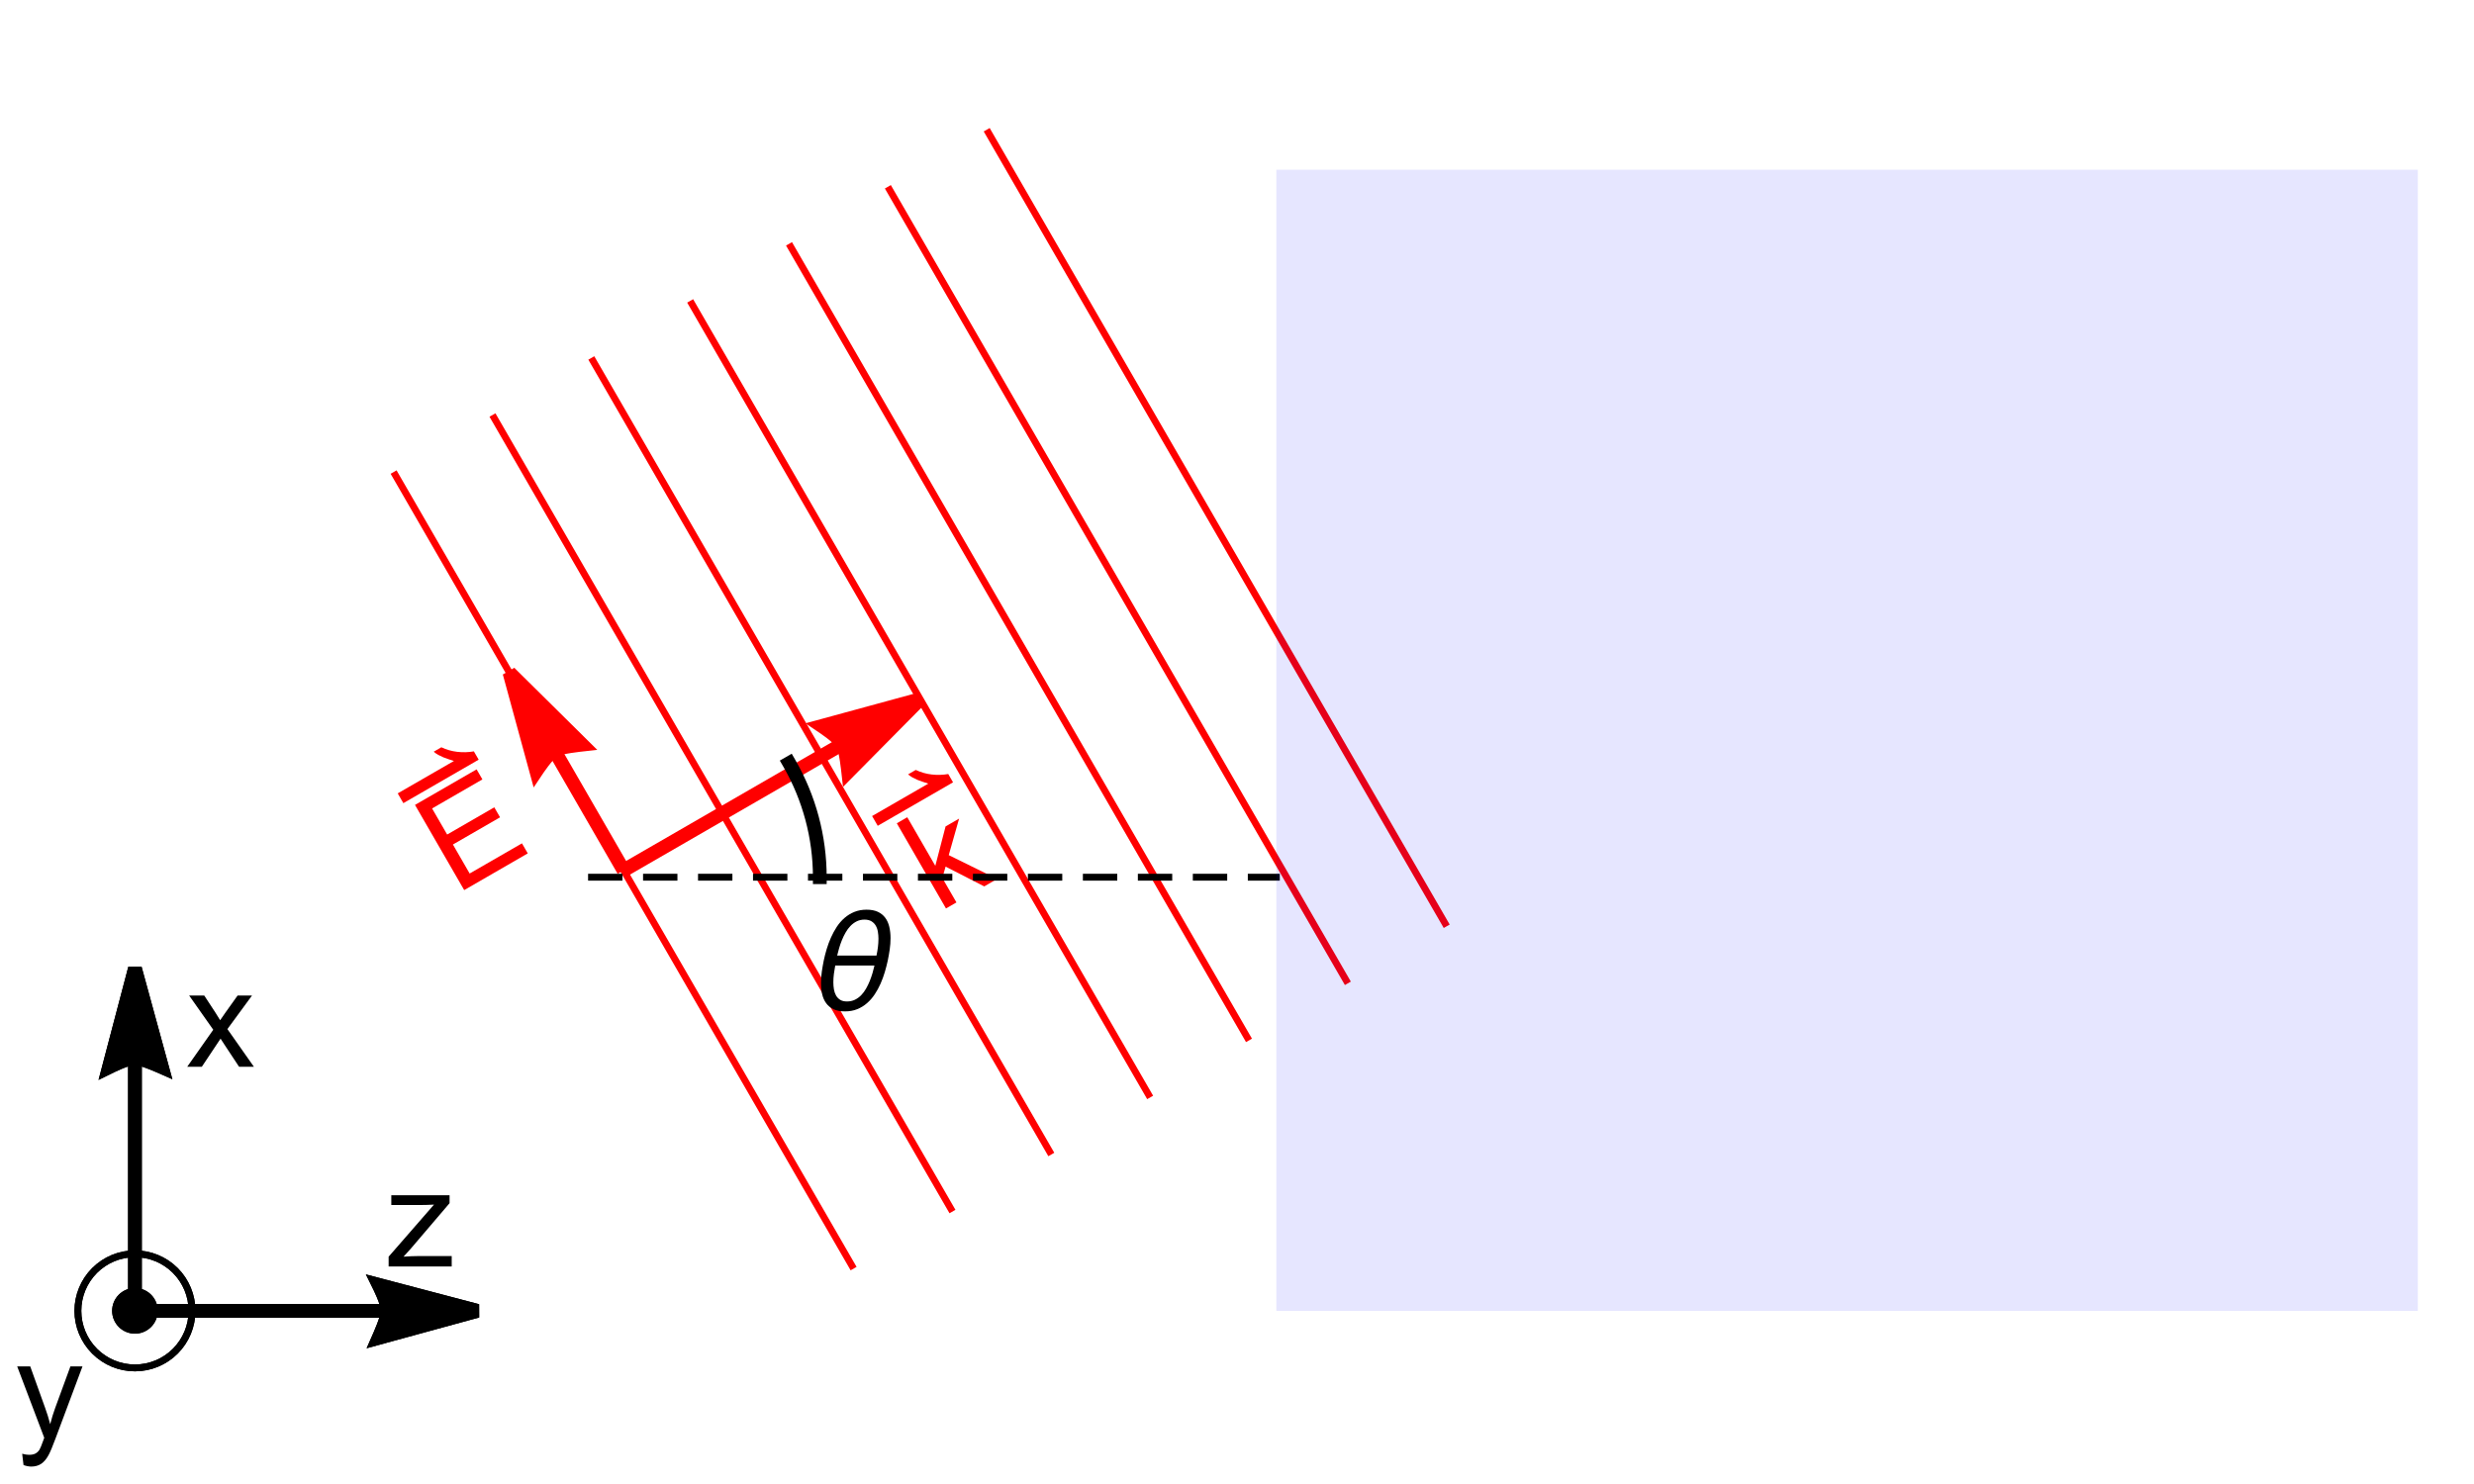 <?xml version="1.0" encoding="UTF-8"?>
<svg xmlns="http://www.w3.org/2000/svg" xmlns:xlink="http://www.w3.org/1999/xlink" width="360pt" height="216pt" viewBox="0 0 360 216" version="1.1">
<defs>
<g>
<symbol overflow="visible" id="glyph0-0">
<path style="stroke:none;" d=""/>
</symbol>
<symbol overflow="visible" id="glyph0-1">
<path style="stroke:none;" d="M 1.148 -0.664 L -6.008 -13.062 L -4.484 -13.941 L -0.402 -6.871 L 1.09 -12.605 L 3.059 -13.742 L 1.551 -8.426 L 8.594 -4.961 L 6.715 -3.875 L 1.094 -6.754 L 0.617 -5.102 L 2.672 -1.543 Z M 1.148 -0.664 "/>
</symbol>
<symbol overflow="visible" id="glyph0-2">
<path style="stroke:none;" d="M 1.371 -0.789 L -5.789 -13.188 L 3.176 -18.363 L 4.02 -16.902 L -3.301 -12.672 L -1.109 -8.875 L 5.75 -12.836 L 6.59 -11.383 L -0.27 -7.422 L 2.164 -3.203 L 9.777 -7.594 L 10.621 -6.133 Z M 1.371 -0.789 "/>
</symbol>
<symbol overflow="visible" id="glyph1-0">
<path style="stroke:none;" d=""/>
</symbol>
<symbol overflow="visible" id="glyph1-1">
<path style="stroke:none;" d="M 9.41 -10.496 L -1.551 -4.168 L -2.371 -5.59 L 5.809 -10.309 C 5.551 -10.395 5.289 -10.477 5.031 -10.562 C 4.773 -10.645 4.52 -10.738 4.266 -10.84 C 4.016 -10.945 3.773 -11.062 3.535 -11.191 C 3.297 -11.32 3.074 -11.477 2.867 -11.656 L 3.98 -12.301 C 4.719 -11.953 5.488 -11.73 6.301 -11.637 C 7.109 -11.543 7.914 -11.566 8.711 -11.707 Z M 9.41 -10.496 "/>
</symbol>
<symbol overflow="visible" id="glyph2-0">
<path style="stroke:none;" d=""/>
</symbol>
<symbol overflow="visible" id="glyph2-1">
<path style="stroke:none;" d="M 12.141 -10.422 C 12.141 -9.867 12.102 -9.32 12.023 -8.781 C 11.945 -8.238 11.848 -7.699 11.738 -7.156 C 11.621 -6.617 11.477 -6.062 11.309 -5.488 C 11.141 -4.914 10.934 -4.355 10.695 -3.805 C 10.453 -3.254 10.168 -2.734 9.844 -2.246 C 9.52 -1.758 9.145 -1.328 8.719 -0.957 C 8.297 -0.586 7.82 -0.293 7.289 -0.078 C 6.758 0.137 6.164 0.242 5.508 0.242 C 4.852 0.242 4.301 0.141 3.859 -0.07 C 3.414 -0.277 3.055 -0.566 2.781 -0.938 C 2.508 -1.309 2.312 -1.746 2.195 -2.25 C 2.078 -2.754 2.023 -3.305 2.023 -3.898 C 2.023 -4.449 2.062 -4.996 2.141 -5.539 C 2.219 -6.078 2.312 -6.617 2.422 -7.156 C 2.531 -7.691 2.676 -8.246 2.848 -8.824 C 3.02 -9.398 3.227 -9.961 3.473 -10.508 C 3.715 -11.055 4 -11.574 4.32 -12.066 C 4.645 -12.559 5.02 -12.988 5.445 -13.359 C 5.871 -13.73 6.348 -14.023 6.879 -14.238 C 7.41 -14.453 8 -14.562 8.652 -14.562 C 9.305 -14.562 9.852 -14.457 10.297 -14.25 C 10.742 -14.039 11.102 -13.75 11.375 -13.379 C 11.648 -13.008 11.844 -12.57 11.961 -12.066 C 12.078 -11.562 12.141 -11.012 12.141 -10.422 Z M 10.383 -10.344 C 10.383 -10.688 10.352 -11.023 10.297 -11.359 C 10.242 -11.691 10.137 -11.984 9.984 -12.246 C 9.832 -12.508 9.625 -12.715 9.359 -12.875 C 9.098 -13.035 8.758 -13.117 8.352 -13.117 C 7.934 -13.117 7.559 -13.031 7.223 -12.867 C 6.887 -12.699 6.582 -12.477 6.312 -12.195 C 6.043 -11.918 5.805 -11.598 5.602 -11.234 C 5.395 -10.875 5.215 -10.5 5.059 -10.113 C 4.902 -9.727 4.77 -9.336 4.656 -8.949 C 4.547 -8.562 4.453 -8.207 4.375 -7.883 L 10.098 -7.883 C 10.184 -8.293 10.25 -8.699 10.305 -9.105 C 10.355 -9.512 10.383 -9.926 10.383 -10.344 Z M 9.805 -6.438 L 4.094 -6.438 C 4.016 -6.027 3.949 -5.617 3.898 -5.211 C 3.844 -4.805 3.82 -4.395 3.82 -3.984 C 3.82 -3.645 3.848 -3.312 3.902 -2.977 C 3.957 -2.645 4.059 -2.348 4.203 -2.086 C 4.352 -1.82 4.551 -1.609 4.809 -1.445 C 5.066 -1.281 5.398 -1.203 5.812 -1.203 C 6.227 -1.203 6.605 -1.285 6.949 -1.449 C 7.289 -1.617 7.598 -1.836 7.867 -2.113 C 8.137 -2.391 8.375 -2.711 8.578 -3.07 C 8.785 -3.434 8.965 -3.809 9.121 -4.195 C 9.277 -4.582 9.41 -4.969 9.523 -5.355 C 9.633 -5.742 9.727 -6.102 9.805 -6.438 Z M 9.805 -6.438 "/>
</symbol>
<symbol overflow="visible" id="glyph3-0">
<path style="stroke:none;" d=""/>
</symbol>
<symbol overflow="visible" id="glyph3-1">
<path style="stroke:none;" d="M 0.391 0 L 0.391 -1.426 L 6.992 -9.004 C 6.242 -8.965 5.582 -8.945 5.008 -8.945 L 0.781 -8.945 L 0.781 -10.371 L 9.258 -10.371 L 9.258 -9.211 L 3.641 -2.625 L 2.559 -1.426 C 3.348 -1.484 4.086 -1.516 4.773 -1.516 L 9.57 -1.516 L 9.57 0 Z M 0.391 0 "/>
</symbol>
<symbol overflow="visible" id="glyph3-2">
<path style="stroke:none;" d="M 0.148 0 L 3.938 -5.391 L 0.43 -10.371 L 2.625 -10.371 L 4.219 -7.938 C 4.52 -7.477 4.758 -7.09 4.941 -6.777 C 5.227 -7.207 5.492 -7.586 5.734 -7.922 L 7.48 -10.371 L 9.578 -10.371 L 5.996 -5.488 L 9.852 0 L 7.695 0 L 5.566 -3.223 L 5 -4.094 L 2.273 0 Z M 0.148 0 "/>
</symbol>
<symbol overflow="visible" id="glyph3-3">
<path style="stroke:none;" d="M 1.242 3.992 L 1.047 2.344 C 1.43 2.449 1.766 2.5 2.051 2.5 C 2.441 2.5 2.754 2.434 2.988 2.305 C 3.223 2.176 3.414 1.992 3.562 1.758 C 3.676 1.582 3.855 1.145 4.102 0.449 C 4.133 0.352 4.188 0.207 4.258 0.02 L 0.32 -10.371 L 2.219 -10.371 L 4.375 -4.367 C 4.656 -3.605 4.906 -2.805 5.125 -1.961 C 5.328 -2.77 5.57 -3.559 5.852 -4.328 L 8.066 -10.371 L 9.824 -10.371 L 5.879 0.176 C 5.457 1.316 5.125 2.102 4.891 2.531 C 4.578 3.109 4.223 3.535 3.82 3.805 C 3.414 4.074 2.934 4.211 2.375 4.211 C 2.035 4.211 1.656 4.137 1.242 3.992 Z M 1.242 3.992 "/>
</symbol>
</g>
<clipPath id="clip1">
  <path d="M 130 115 L 146 115 L 146 133 L 130 133 Z M 130 115 "/>
</clipPath>
<clipPath id="clip2">
  <path d="M 122.906 115.34 L 137.406 140.457 L 151.262 132.457 L 136.762 107.34 Z M 122.906 115.34 "/>
</clipPath>
<clipPath id="clip3">
  <path d="M 121.539 114.973 L 137.039 141.82 L 152.629 132.82 L 137.129 105.973 Z M 121.539 114.973 "/>
</clipPath>
<clipPath id="clip4">
  <path d="M 125 110 L 139 110 L 139 121 L 125 121 Z M 125 110 "/>
</clipPath>
<clipPath id="clip5">
  <path d="M 122.906 115.34 L 137.406 140.457 L 151.262 132.457 L 136.762 107.34 Z M 122.906 115.34 "/>
</clipPath>
<clipPath id="clip6">
  <path d="M 121.539 114.973 L 137.039 141.82 L 152.629 132.82 L 137.129 105.973 Z M 121.539 114.973 "/>
</clipPath>
<clipPath id="clip7">
  <path d="M 60 111 L 77 111 L 77 130 L 60 130 Z M 60 111 "/>
</clipPath>
<clipPath id="clip8">
  <path d="M 53.875 112.043 L 68.375 137.156 L 82.234 129.156 L 67.734 104.043 Z M 53.875 112.043 "/>
</clipPath>
<clipPath id="clip9">
  <path d="M 52.512 111.676 L 68.012 138.523 L 83.598 129.523 L 68.098 102.676 Z M 52.512 111.676 "/>
</clipPath>
<clipPath id="clip10">
  <path d="M 56 106 L 70 106 L 70 117 L 56 117 Z M 56 106 "/>
</clipPath>
<clipPath id="clip11">
  <path d="M 53.875 112.043 L 68.375 137.156 L 82.234 129.156 L 67.734 104.043 Z M 53.875 112.043 "/>
</clipPath>
<clipPath id="clip12">
  <path d="M 52.512 111.676 L 68.012 138.523 L 83.598 129.523 L 68.098 102.676 Z M 52.512 111.676 "/>
</clipPath>
</defs>
<g id="surface168">
<path style="fill:none;stroke-width:1;stroke-linecap:square;stroke-linejoin:miter;stroke:rgb(99.998%,0%,0%);stroke-opacity:1;stroke-miterlimit:3.25;" d="M 189.961 189.215 L 123.523 74.145 " transform="matrix(1,0,0,1,-66,-5)"/>
<path style="fill:none;stroke-width:1;stroke-linecap:square;stroke-linejoin:miter;stroke:rgb(99.998%,0%,0%);stroke-opacity:1;stroke-miterlimit:3.25;" d="M 204.348 180.91 L 137.91 65.84 " transform="matrix(1,0,0,1,-66,-5)"/>
<path style="fill:none;stroke-width:1;stroke-linecap:square;stroke-linejoin:miter;stroke:rgb(99.998%,0%,0%);stroke-opacity:1;stroke-miterlimit:3.25;" d="M 218.73 172.605 L 152.293 57.535 " transform="matrix(1,0,0,1,-66,-5)"/>
<path style="fill:none;stroke-width:1;stroke-linecap:square;stroke-linejoin:miter;stroke:rgb(99.998%,0%,0%);stroke-opacity:1;stroke-miterlimit:3.25;" d="M 233.113 164.301 L 166.676 49.23 " transform="matrix(1,0,0,1,-66,-5)"/>
<path style="fill:none;stroke-width:1;stroke-linecap:square;stroke-linejoin:miter;stroke:rgb(99.998%,0%,0%);stroke-opacity:1;stroke-miterlimit:3.25;" d="M 247.496 155.996 L 181.062 40.926 " transform="matrix(1,0,0,1,-66,-5)"/>
<path style="fill:none;stroke-width:1;stroke-linecap:square;stroke-linejoin:miter;stroke:rgb(99.998%,0%,0%);stroke-opacity:1;stroke-miterlimit:3.25;" d="M 261.883 147.691 L 195.445 32.621 " transform="matrix(1,0,0,1,-66,-5)"/>
<path style="fill:none;stroke-width:1;stroke-linecap:square;stroke-linejoin:miter;stroke:rgb(99.998%,0%,0%);stroke-opacity:1;stroke-miterlimit:3.25;" d="M 276.266 139.387 L 209.828 24.316 " transform="matrix(1,0,0,1,-66,-5)"/>
<path style="fill:none;stroke-width:2;stroke-linecap:butt;stroke-linejoin:miter;stroke:rgb(99.998%,0%,0%);stroke-opacity:1;stroke-miterlimit:3.25;" d="M 156.742 131.68 L 188.605 113.281 " transform="matrix(1,0,0,1,-66,-5)"/>
<path style="fill-rule:nonzero;fill:rgb(99.998%,0%,0%);fill-opacity:1;stroke-width:2;stroke-linecap:square;stroke-linejoin:miter;stroke:rgb(99.998%,0%,0%);stroke-opacity:1;stroke-miterlimit:3.25;" d="M 185.57 110.672 L 185.969 110.941 L 186.883 111.602 L 187.402 112.016 L 187.898 112.453 L 188.316 112.883 L 188.605 113.281 L 188.785 113.691 L 188.945 114.266 L 189.086 114.93 L 189.203 115.621 L 189.367 116.828 L 189.426 117.348 L 199.895 106.766 Z M 185.57 110.672 " transform="matrix(1,0,0,1,-66,-5)"/>
<path style="fill:none;stroke-width:2;stroke-linecap:butt;stroke-linejoin:miter;stroke:rgb(99.998%,0%,0%);stroke-opacity:1;stroke-miterlimit:3.25;" d="M 156.742 131.68 L 146.652 114.199 " transform="matrix(1,0,0,1,-66,-5)"/>
<path style="fill-rule:nonzero;fill:rgb(99.998%,0%,0%);fill-opacity:1;stroke-width:2;stroke-linecap:square;stroke-linejoin:miter;stroke:rgb(99.998%,0%,0%);stroke-opacity:1;stroke-miterlimit:3.25;" d="M 144.043 117.238 L 144.309 116.84 L 144.973 115.926 L 145.387 115.402 L 145.82 114.906 L 146.254 114.488 L 146.652 114.199 L 147.062 114.023 L 147.633 113.863 L 148.297 113.723 L 148.992 113.605 L 150.199 113.441 L 150.719 113.383 L 140.133 102.91 Z M 144.043 117.238 " transform="matrix(1,0,0,1,-66,-5)"/>
<g clip-path="url(#clip1)" clip-rule="nonzero">
<g clip-path="url(#clip2)" clip-rule="nonzero">
<g clip-path="url(#clip3)" clip-rule="nonzero">
<g style="fill:rgb(99.998%,0%,0%);fill-opacity:1;">
  <use xlink:href="#glyph0-1" x="136.504" y="132.893"/>
</g>
</g>
</g>
</g>
<g clip-path="url(#clip4)" clip-rule="nonzero">
<g clip-path="url(#clip5)" clip-rule="nonzero">
<g clip-path="url(#clip6)" clip-rule="nonzero">
<g style="fill:rgb(99.998%,0%,0%);fill-opacity:1;">
  <use xlink:href="#glyph1-1" x="129.272" y="124.367"/>
</g>
</g>
</g>
</g>
<g clip-path="url(#clip7)" clip-rule="nonzero">
<g clip-path="url(#clip8)" clip-rule="nonzero">
<g clip-path="url(#clip9)" clip-rule="nonzero">
<g style="fill:rgb(99.998%,0%,0%);fill-opacity:1;">
  <use xlink:href="#glyph0-2" x="66.176" y="130.345"/>
</g>
</g>
</g>
</g>
<g clip-path="url(#clip10)" clip-rule="nonzero">
<g clip-path="url(#clip11)" clip-rule="nonzero">
<g clip-path="url(#clip12)" clip-rule="nonzero">
<g style="fill:rgb(99.998%,0%,0%);fill-opacity:1;">
  <use xlink:href="#glyph1-1" x="60.243" y="121.069"/>
</g>
</g>
</g>
</g>
<path style="fill:none;stroke-width:1;stroke-linecap:square;stroke-linejoin:miter;stroke:rgb(0%,0%,0%);stroke-opacity:1;stroke-dasharray:4,4;stroke-miterlimit:3.25;" d="M 152.074 132.68 L 251.727 132.68 " transform="matrix(1,0,0,1,-66,-5)"/>
<path style="fill:none;stroke-width:2;stroke-linecap:square;stroke-linejoin:miter;stroke:rgb(0%,0%,0%);stroke-opacity:1;stroke-miterlimit:3.25;" d="M 185.293 132.68 C 185.293 126.848 183.758 121.121 180.84 116.07 " transform="matrix(1,0,0,1,-66,-5)"/>
<g style="fill:rgb(0%,0%,0%);fill-opacity:1;">
  <use xlink:href="#glyph2-1" x="117.444" y="146.968"/>
</g>
<path style=" stroke:none;fill-rule:nonzero;fill:rgb(0%,0%,99.998%);fill-opacity:0.1;" d="M 185.727 190.797 L 185.727 24.703 L 351.82 24.703 L 351.82 190.797 Z M 185.727 190.797 "/>
<path style="fill:none;stroke-width:2;stroke-linecap:butt;stroke-linejoin:miter;stroke:rgb(0%,0%,0%);stroke-opacity:1;stroke-miterlimit:3.25;" d="M 85.637 195.797 L 122.43 195.797 " transform="matrix(1,0,0,1,-66,-5)"/>
<path style="fill-rule:nonzero;fill:rgb(0%,0%,0%);fill-opacity:1;stroke-width:2;stroke-linecap:square;stroke-linejoin:miter;stroke:rgb(0%,0%,0%);stroke-opacity:1;stroke-miterlimit:3.25;" d="M 121.105 192.016 L 121.316 192.445 L 121.777 193.477 L 122.02 194.098 L 122.23 194.723 L 122.379 195.305 L 122.43 195.797 L 122.379 196.238 L 122.23 196.812 L 122.02 197.461 L 121.777 198.121 L 121.316 199.246 L 121.105 199.727 L 135.465 195.797 Z M 121.105 192.016 " transform="matrix(1,0,0,1,-66,-5)"/>
<path style="fill:none;stroke-width:2;stroke-linecap:butt;stroke-linejoin:miter;stroke:rgb(0%,0%,0%);stroke-opacity:1;stroke-miterlimit:3.25;" d="M 85.637 195.797 L 85.637 159.004 " transform="matrix(1,0,0,1,-66,-5)"/>
<path style="fill-rule:nonzero;fill:rgb(0%,0%,0%);fill-opacity:1;stroke-width:2;stroke-linecap:square;stroke-linejoin:miter;stroke:rgb(0%,0%,0%);stroke-opacity:1;stroke-miterlimit:3.25;" d="M 81.859 160.328 L 82.289 160.117 L 83.32 159.656 L 83.938 159.41 L 84.562 159.199 L 85.145 159.055 L 85.637 159.004 L 86.082 159.055 L 86.656 159.199 L 87.301 159.41 L 87.961 159.656 L 89.086 160.117 L 89.566 160.328 L 85.637 145.969 Z M 81.859 160.328 " transform="matrix(1,0,0,1,-66,-5)"/>
<path style="fill:none;stroke-width:1;stroke-linecap:square;stroke-linejoin:miter;stroke:rgb(0%,0%,0%);stroke-opacity:1;stroke-miterlimit:3.25;" d="M 93.941 195.797 C 93.941 193.594 93.066 191.48 91.508 189.922 C 89.953 188.367 87.84 187.492 85.637 187.492 C 83.434 187.492 81.32 188.367 79.766 189.922 C 78.207 191.48 77.332 193.594 77.332 195.797 C 77.332 197.996 78.207 200.109 79.766 201.668 C 81.32 203.227 83.434 204.102 85.637 204.102 C 87.84 204.102 89.953 203.227 91.508 201.668 C 93.066 200.109 93.941 197.996 93.941 195.797 Z M 93.941 195.797 " transform="matrix(1,0,0,1,-66,-5)"/>
<path style=" stroke:none;fill-rule:evenodd;fill:rgb(0%,0%,0%);fill-opacity:1;" d="M 22.957 190.797 C 22.957 189.914 22.609 189.07 21.984 188.445 C 21.363 187.824 20.52 187.473 19.637 187.473 C 18.758 187.473 17.91 187.824 17.289 188.445 C 16.664 189.07 16.316 189.914 16.316 190.797 C 16.316 191.676 16.664 192.52 17.289 193.145 C 17.91 193.766 18.758 194.117 19.637 194.117 C 20.52 194.117 21.363 193.766 21.984 193.145 C 22.609 192.52 22.957 191.676 22.957 190.797 Z M 22.957 190.797 "/>
<path style="fill:none;stroke-width:2;stroke-linecap:butt;stroke-linejoin:miter;stroke:rgb(0%,0%,0%);stroke-opacity:1;stroke-miterlimit:3.25;" d="M 85.637 195.797 L 122.43 195.797 " transform="matrix(1,0,0,1,-66,-5)"/>
<path style="fill-rule:nonzero;fill:rgb(0%,0%,0%);fill-opacity:1;stroke-width:2;stroke-linecap:square;stroke-linejoin:miter;stroke:rgb(0%,0%,0%);stroke-opacity:1;stroke-miterlimit:3.25;" d="M 121.105 192.016 L 121.316 192.445 L 121.777 193.477 L 122.02 194.098 L 122.23 194.723 L 122.379 195.305 L 122.43 195.797 L 122.379 196.238 L 122.23 196.812 L 122.02 197.461 L 121.777 198.121 L 121.316 199.246 L 121.105 199.727 L 135.465 195.797 Z M 121.105 192.016 " transform="matrix(1,0,0,1,-66,-5)"/>
<path style="fill:none;stroke-width:2;stroke-linecap:butt;stroke-linejoin:miter;stroke:rgb(0%,0%,0%);stroke-opacity:1;stroke-miterlimit:3.25;" d="M 85.637 195.797 L 85.637 159.004 " transform="matrix(1,0,0,1,-66,-5)"/>
<path style="fill-rule:nonzero;fill:rgb(0%,0%,0%);fill-opacity:1;stroke-width:2;stroke-linecap:square;stroke-linejoin:miter;stroke:rgb(0%,0%,0%);stroke-opacity:1;stroke-miterlimit:3.25;" d="M 81.859 160.328 L 82.289 160.117 L 83.32 159.656 L 83.938 159.41 L 84.562 159.199 L 85.145 159.055 L 85.637 159.004 L 86.082 159.055 L 86.656 159.199 L 87.301 159.41 L 87.961 159.656 L 89.086 160.117 L 89.566 160.328 L 85.637 145.969 Z M 81.859 160.328 " transform="matrix(1,0,0,1,-66,-5)"/>
<path style="fill:none;stroke-width:1;stroke-linecap:square;stroke-linejoin:miter;stroke:rgb(0%,0%,0%);stroke-opacity:1;stroke-miterlimit:3.25;" d="M 93.941 195.797 C 93.941 193.594 93.066 191.48 91.508 189.922 C 89.953 188.367 87.84 187.492 85.637 187.492 C 83.434 187.492 81.32 188.367 79.766 189.922 C 78.207 191.48 77.332 193.594 77.332 195.797 C 77.332 197.996 78.207 200.109 79.766 201.668 C 81.32 203.227 83.434 204.102 85.637 204.102 C 87.84 204.102 89.953 203.227 91.508 201.668 C 93.066 200.109 93.941 197.996 93.941 195.797 Z M 93.941 195.797 " transform="matrix(1,0,0,1,-66,-5)"/>
<path style=" stroke:none;fill-rule:evenodd;fill:rgb(0%,0%,0%);fill-opacity:1;" d="M 22.957 190.797 C 22.957 189.914 22.609 189.07 21.984 188.445 C 21.363 187.824 20.52 187.473 19.637 187.473 C 18.758 187.473 17.91 187.824 17.289 188.445 C 16.664 189.07 16.316 189.914 16.316 190.797 C 16.316 191.676 16.664 192.52 17.289 193.145 C 17.91 193.766 18.758 194.117 19.637 194.117 C 20.52 194.117 21.363 193.766 21.984 193.145 C 22.609 192.52 22.957 191.676 22.957 190.797 Z M 22.957 190.797 "/>
<g style="fill:rgb(0%,0%,0%);fill-opacity:1;">
  <use xlink:href="#glyph3-1" x="56.16" y="184.338"/>
</g>
<g style="fill:rgb(0%,0%,0%);fill-opacity:1;">
  <use xlink:href="#glyph3-2" x="27.094" y="155.272"/>
</g>
<g style="fill:rgb(0%,0%,0%);fill-opacity:1;">
  <use xlink:href="#glyph3-3" x="2.18" y="209.252"/>
</g>
</g>
</svg>
